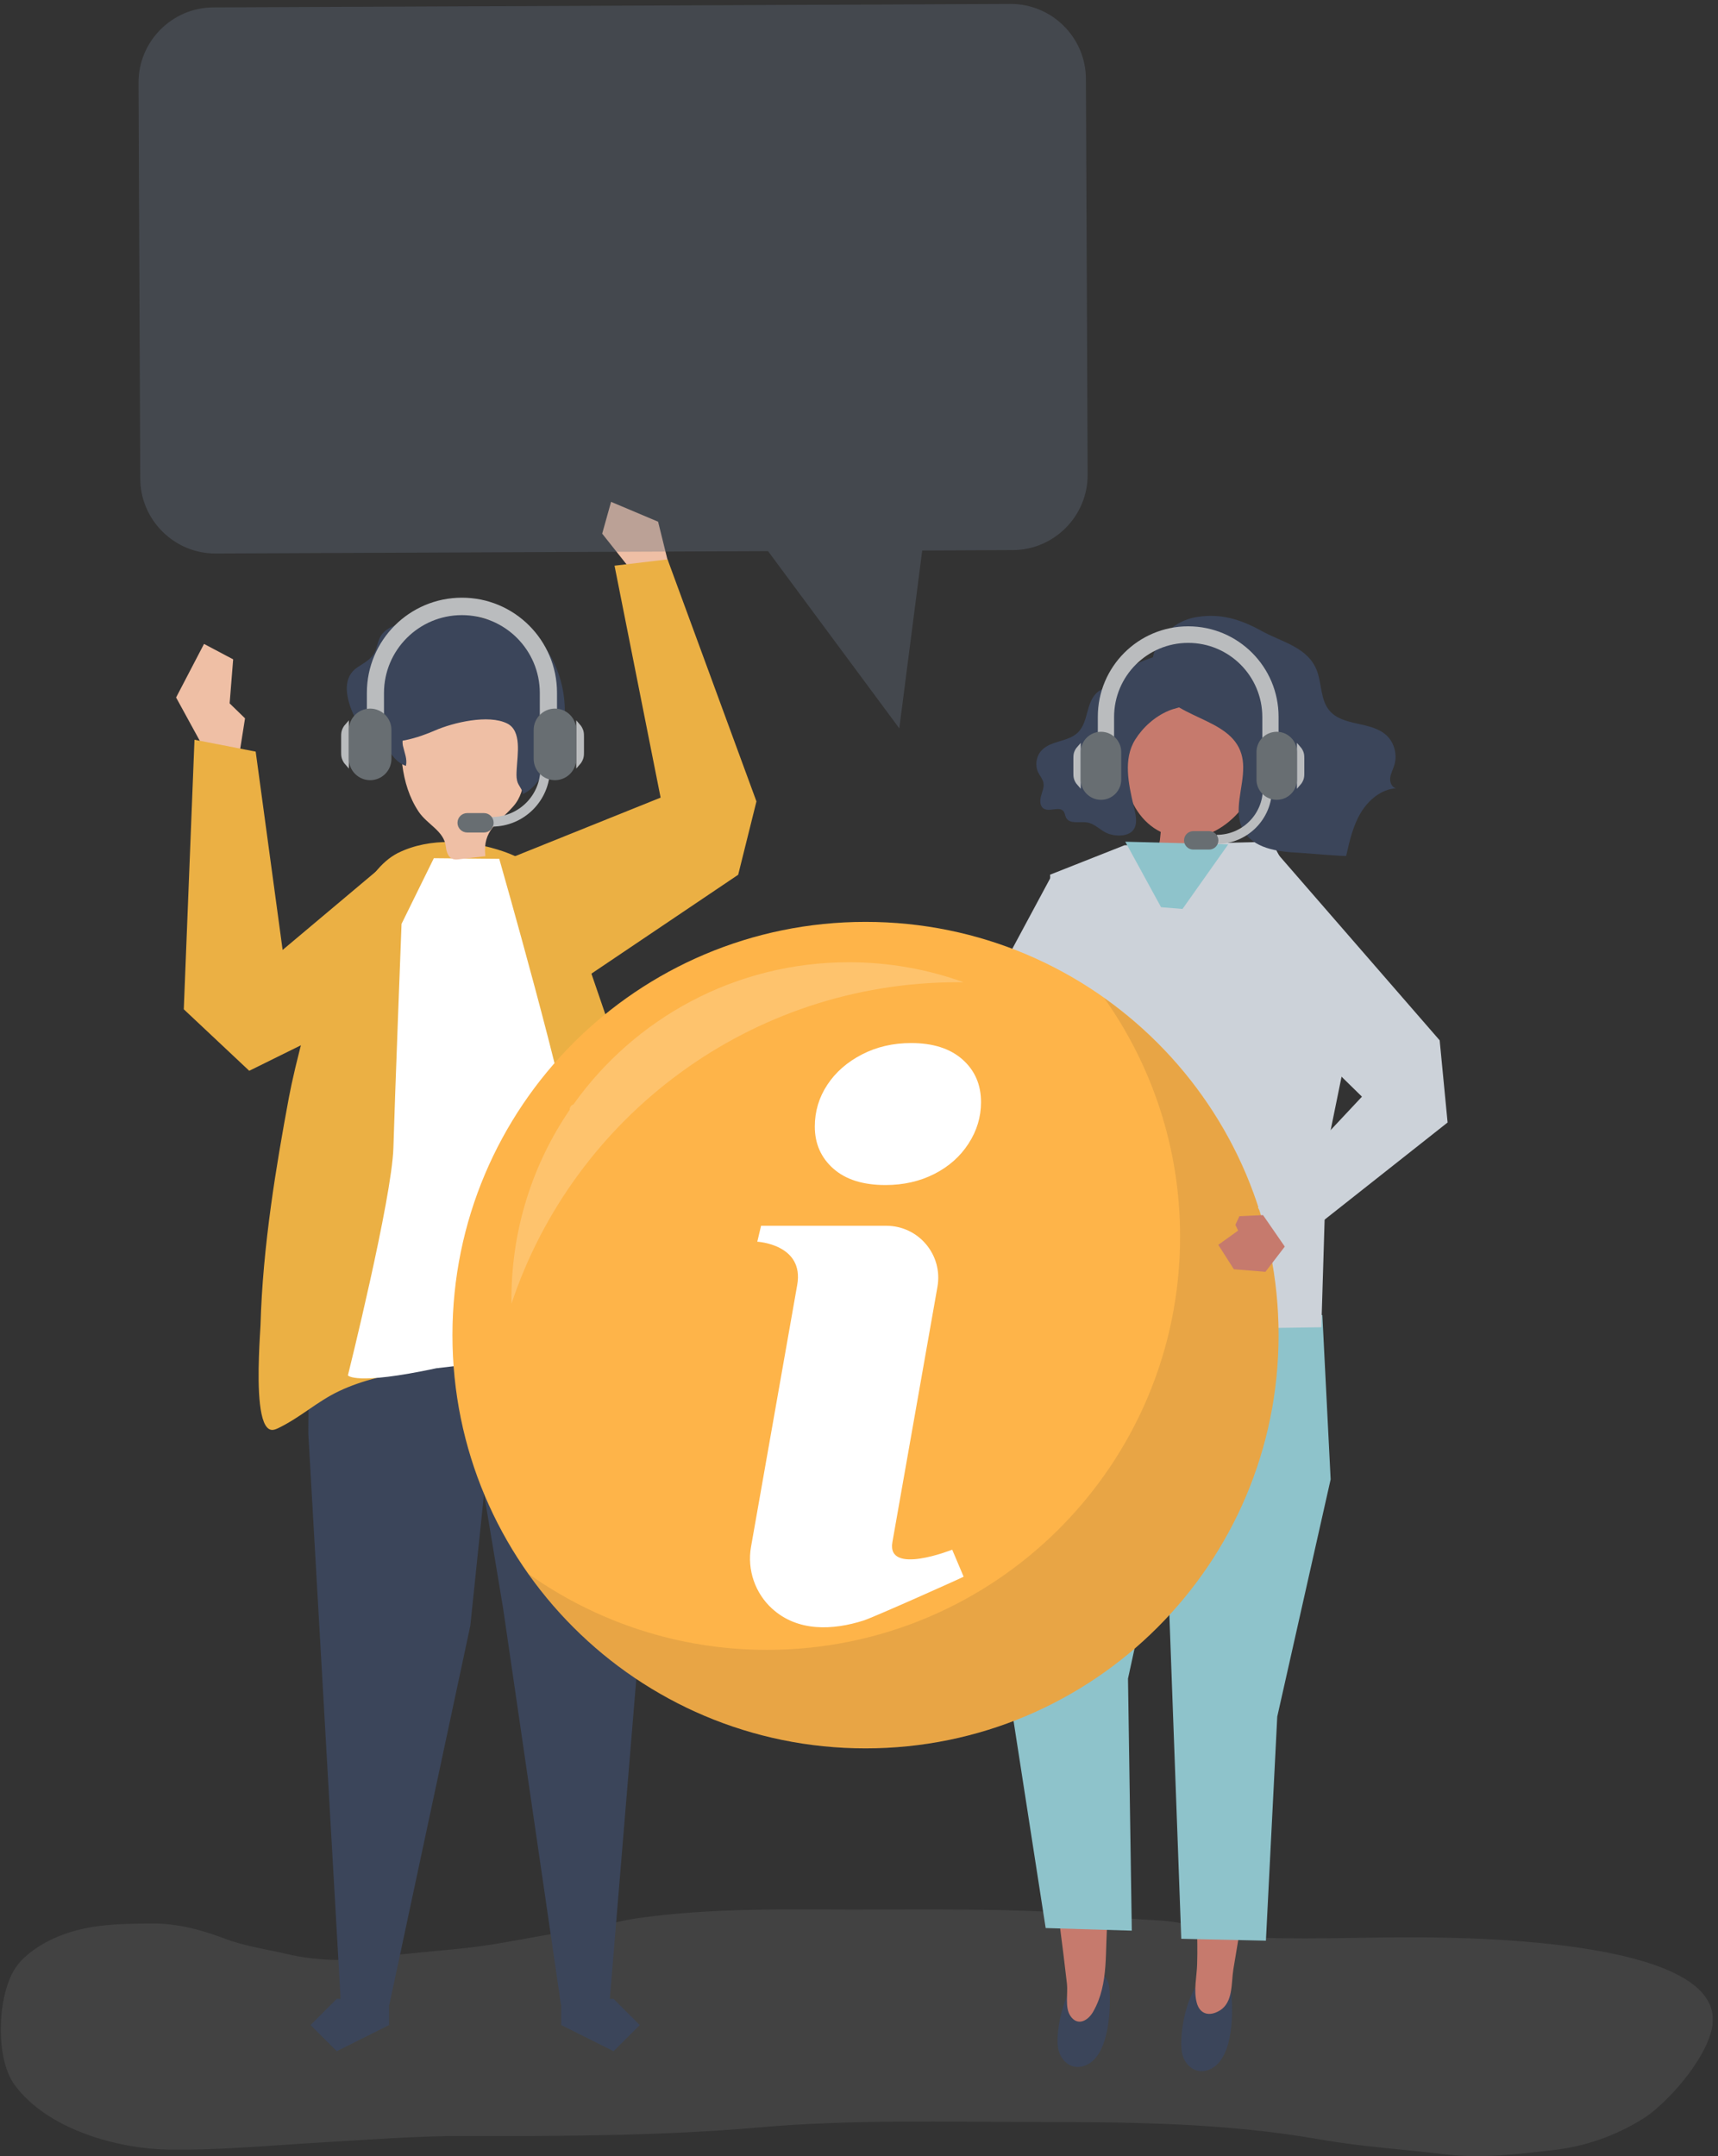 <svg width="330" height="414" viewBox="0 0 330 414" fill="none" xmlns="http://www.w3.org/2000/svg">
<rect x="0" y="0" width="330" height="414" fill="#333333" stroke="none"/>
<g clip-path="url(#clip0_9_250)">
<g opacity="0.28">
<path opacity="0.28" d="M151.022 366.606C141.391 366.645 131.76 366.945 122.144 368.346C118.518 368.877 114.969 370.04 111.335 370.509C104.075 371.449 96.954 373.196 89.671 373.997C83.804 374.644 77.915 375.028 72.071 375.852C66.59 376.622 60.523 376.445 55.08 375.167C51.054 374.22 47.004 373.689 43.047 372.172C38.62 370.478 33.808 369.262 29.189 369.308C22.607 369.37 16.201 369.378 9.904 372.372C7.694 373.427 4.984 375.152 3.306 377.361C-0.536 382.412 -1.059 395.03 2.782 400.265C9.249 409.088 23.038 412.552 32.099 412.714C42.031 412.891 51.67 411.929 61.617 411.359C70.855 410.828 80.07 410.081 89.324 410.104C108.225 410.158 127.125 410.104 145.995 408.449C163.718 406.894 181.487 407.425 199.255 407.425C217.471 407.425 235.563 407.61 253.647 410.789C261.531 412.175 269.553 412.66 277.475 413.623C284.566 414.492 291.387 413.607 298.446 412.806C304.375 412.137 310.272 410.135 315.661 406.755C319.926 404.084 327.533 395.777 328.841 389.394C332.506 371.502 277.159 371.934 268.66 371.972C259.152 372.018 249.567 372.426 240.067 371.949C236.071 371.749 232.137 370.725 228.234 369.601C224.346 368.485 220.435 368.769 216.493 368.3C200.064 366.344 183.604 366.629 167.121 366.629C161.755 366.652 156.388 366.591 151.022 366.606Z" fill="#F1F2F2"/>
</g>
<path d="M157.043 200.689L148.266 197.248L146.665 198.965V201.813H142.2L142.6 206.949L146.665 208.504L155.234 207.341L157.043 200.689Z" fill="#E1CFB5"/>
<path d="M230.505 380.387C231.382 379.425 232.399 378.901 233.553 379.078C234.662 379.255 235.655 380.002 236.109 381.003C236.417 381.688 236.487 382.45 236.548 383.197C236.864 387.062 236.841 396.231 231.69 397.555C229.527 398.109 227.741 396.57 227.163 394.63C226.293 391.704 227.587 383.605 230.505 380.387Z" fill="#3B455A"/>
<path d="M228.672 322.107L228.942 345.673C228.626 356.136 230.266 366.66 229.95 377.13C229.881 379.54 229.25 382.073 229.858 384.459C230.451 386.792 232.345 387.208 234.293 386.022C236.902 384.436 236.479 380.741 236.918 378.046C238.111 370.632 239.512 363.257 240.759 355.858C241.368 352.232 240.113 347.143 240.382 343.471L244.185 323.724L228.672 322.107Z" fill="#C67A6D"/>
<path d="M255.595 284.037L245.34 329.59L243.161 372.611L226.902 372.249L222.483 251.91L254.001 252.487L255.595 284.037Z" fill="#8EC3CB"/>
<path d="M207.247 379.532C208.155 378.624 209.194 378.154 210.342 378.408C211.435 378.647 212.397 379.455 212.813 380.487C213.09 381.188 213.129 381.958 213.159 382.712C213.313 386.6 212.89 395.777 207.709 396.793C205.53 397.224 203.813 395.577 203.32 393.598C202.566 390.611 204.198 382.581 207.247 379.532Z" fill="#3B455A"/>
<path d="M215.815 325.417L214.437 348.945C214.322 355.481 213.452 361.971 212.774 368.461C212.143 374.489 213.121 380.772 209.972 386.261C208.987 387.978 206.985 389.125 205.591 387.038C204.514 385.429 205.153 382.743 204.945 380.91C204.106 373.45 203.051 366.021 202.158 358.568C201.719 354.912 203.213 349.892 203.112 346.212L200.241 326.311L215.815 325.417Z" fill="#C67A6D"/>
<path d="M195.237 281.25L193.92 325.471L200.857 370.186L217.401 370.686L216.67 322.292L225.423 282.15L228.357 255.882L202.112 252.787L195.237 281.25Z" fill="#8EC3CB"/>
<path d="M216 162.288L244.278 161.61L260.676 192.105L254.848 220.66L253.809 254.835L213.475 255.389L200.202 253.234L203.728 216.718L201.704 167.939L216 162.288Z" fill="#CCD2D9"/>
<path d="M214.984 180.765L200.256 210.205L184.374 213.362L152.578 208.504L156.481 198.557H185.636L202.096 167.939L214.984 180.765Z" fill="#CCD2D9"/>
<path d="M217.771 138.599C222.036 126.204 238.396 130.854 241.768 141.886C243.97 149.085 238.411 158.423 230.951 160.494C230.92 160.779 230.897 161.041 230.89 161.264C230.882 162.419 230.743 163.558 230.574 164.713C230.512 165.144 223.984 163.89 223.252 163.743C222.998 163.689 222.714 163.62 222.575 163.412C222.313 163.004 222.737 161.795 222.791 161.341C222.844 160.802 222.906 160.263 222.96 159.732C219.28 157.938 216.963 154.112 216.308 150.216C215.661 146.298 216.493 142.318 217.771 138.599Z" fill="#C67A6D"/>
<path d="M228.449 127.397C229.327 128.29 229.673 129.53 229.927 130.723C230.081 131.439 230.212 132.17 230.058 132.879C229.45 135.689 226.663 135.543 224.5 136.451C221.836 137.567 219.542 139.631 218.056 142.002C215.723 145.713 216.77 150.494 217.717 154.589C218.048 156.029 218.718 158.177 217.602 159.463C216.462 160.771 213.837 160.571 212.474 159.894C211.227 159.278 210.211 158.139 208.84 157.915C207.393 157.677 205.437 158.308 204.768 156.984C204.583 156.614 204.56 156.16 204.329 155.821C203.528 154.682 201.542 156.014 200.418 155.213C199.725 154.72 199.733 153.658 199.964 152.826C200.195 151.987 200.595 151.14 200.426 150.293C200.287 149.562 199.756 148.985 199.432 148.323C198.786 147.006 199.009 145.297 199.971 144.188C201.75 142.125 205.199 142.518 207.108 140.578C208.101 139.569 208.486 138.114 208.856 136.728C209.225 135.35 209.672 133.895 210.734 132.963C212.051 131.809 213.945 132.009 215.238 130.638C216 129.838 216.508 128.791 217.363 128.09C218.487 127.166 220.689 126.458 222.09 125.988C224.299 125.234 226.786 125.711 228.449 127.397Z" fill="#3B455A"/>
<path d="M238.796 147.175C238.873 151.256 236.849 155.667 238.727 159.255C240.621 162.881 245.348 163.535 249.382 163.72C250.044 163.751 258.551 164.482 258.582 164.32C259.221 161.48 259.876 158.585 261.361 156.09C262.847 153.596 265.326 151.525 268.175 151.348C267.351 151.209 266.943 150.201 267.035 149.354C267.128 148.507 267.567 147.745 267.821 146.929C268.444 144.927 267.836 142.594 266.327 141.193C263.317 138.391 257.866 139.553 255.287 136.335C253.686 134.341 253.878 131.447 253.039 129.006C251.422 124.294 246.256 123.309 242.399 121.176C238.327 118.928 234.493 117.697 229.796 118.482C223.968 119.452 219.642 125.38 221.89 130.962C224.769 138.121 236.294 137.506 238.45 144.773C238.681 145.559 238.781 146.359 238.796 147.175Z" fill="#3B455A"/>
<path d="M235.917 162.126L227.14 174.521L223.021 174.182L216.146 161.61L235.917 162.126Z" fill="#8EC3CB"/>
<path d="M39.282 143.888L33.824 133.918L39.19 123.632L44.787 126.596L44.109 135.05L47.066 137.921L45.919 145.174L39.282 143.888Z" fill="#EFBFA5"/>
<path d="M123.145 238.129L123.884 302.29L117.048 384.891H107.748L96.623 308.688L83.904 232.354L123.145 238.129Z" fill="#3B455A"/>
<path d="M107.801 388.809L117.856 393.836L122.883 388.809L117.856 383.782H107.801V388.809Z" fill="#3B455A"/>
<path d="M59.399 238.129L59.222 275.252L65.489 384.891H74.789L90.341 312.129L98.64 232.354L59.399 238.129Z" fill="#3B455A"/>
<path d="M74.735 388.809L64.681 393.836L59.653 388.809L64.681 383.782H74.735V388.809Z" fill="#3B455A"/>
<path d="M49.737 260.478C49.537 266.368 49.668 274.244 52.147 274.536C52.609 274.59 53.055 274.382 53.471 274.19C57.782 272.096 60.854 269.132 65.104 267.107C69.562 264.99 74.62 263.873 79.57 263.111C86.953 261.933 94.452 261.225 101.881 261.156C108.263 261.102 114.9 264.012 120.936 265.613C123.261 266.229 125.147 267.923 127.079 269.247C129.928 271.21 131.183 271.988 130.79 267.977C130.159 261.441 129.497 254.904 128.696 248.384C127.095 235.38 124.908 222.408 121.213 209.82C119.804 205.009 118.172 200.266 116.547 195.531C114.569 189.757 112.582 183.983 110.604 178.217C108.14 171.042 103.983 165.991 96.7 163.481C90.41 161.31 82.596 160.717 76.475 163.758C69.669 167.131 66.436 178.633 63.133 184.776C60.238 190.158 56.589 204.847 55.504 210.652C54.203 217.635 52.994 224.594 52.047 231.523C50.992 239.207 50.253 246.859 50.038 254.473C49.999 255.312 49.83 257.668 49.737 260.478Z" fill="#EBB044"/>
<path d="M83.335 164.774L95.899 164.898C95.899 164.898 109.38 212.014 109.872 220.129C110.357 228.097 113.768 260.424 113.768 260.424C113.768 260.424 99.856 260.755 83.82 262.703C68.145 266.06 66.829 264.073 66.829 264.073C66.829 264.073 75.29 230.099 75.567 220.344C75.852 210.359 77.129 177.385 77.129 177.385L83.335 164.774Z" fill="white"/>
<path d="M86.499 164.652C86.645 164.782 86.815 164.882 87.015 164.944C87.407 165.075 87.831 165.029 88.239 164.975C89.902 164.775 91.565 164.582 93.228 164.382C92.681 159.293 95.653 158.138 98.555 154.866C101.496 151.548 100.588 147.075 100.426 143.01C100.38 141.879 100.326 140.716 99.849 139.684C99.01 137.883 97.054 136.89 95.16 136.297C90.317 134.796 84.782 135.165 80.525 137.906C79.393 138.637 78.331 139.553 77.715 140.755C76.768 142.61 77.006 144.819 77.276 146.883C77.684 150.055 78.623 153.165 80.417 155.844C82.088 158.331 85.275 159.524 85.637 162.519C85.714 163.304 85.945 164.167 86.499 164.652Z" fill="#EFBFA5"/>
<path d="M77.399 143.21C77.684 144.488 78.277 145.782 77.969 147.052C75.936 146.359 74.612 144.288 73.888 142.171C73.565 141.217 73.326 140.2 73.411 139.184C73.496 138.168 73.934 137.152 74.735 136.582C75.852 135.781 77.853 136.097 78.169 137.544C78.484 139.015 76.975 141.286 77.399 143.21Z" fill="#3B455A"/>
<path d="M66.613 131.978C66.659 130.446 67.244 129.075 68.615 128.152C69.793 127.351 71.155 126.696 71.871 125.426C72.426 124.441 72.51 123.224 73.065 122.239C74.065 120.453 76.229 119.929 78.115 119.321C82.834 117.804 85.375 116.057 90.371 117.997C93.921 119.375 98.517 119.56 101.812 121.569C103.19 122.408 104.36 123.756 105.322 125.264C108.656 130.469 109.457 137.798 107.286 143.226C106.801 144.442 106.185 145.558 105.523 146.629C104.206 148.769 102.79 151.402 100.457 152.449C100.311 151.44 99.556 150.886 99.325 149.893C99.156 149.177 99.21 148.43 99.248 147.699C99.394 144.842 100.264 140.323 97.416 138.907C93.813 137.113 87.046 138.73 83.566 140.246C80.494 141.586 75.305 143.334 72.025 141.894C68.984 140.57 66.513 135.25 66.613 131.978Z" fill="#3B455A"/>
<path d="M76.46 163.758L54.287 182.389L49.114 144.311L37.358 142.032L35.302 193.783L47.874 205.593L70.755 194.299L76.46 163.758Z" fill="#EBB044"/>
<path d="M166.251 335.688C210.071 335.688 245.594 300.164 245.594 256.344C245.594 212.524 210.071 177 166.251 177C122.43 177 86.907 212.524 86.907 256.344C86.907 300.164 122.43 335.688 166.251 335.688Z" fill="#FEB449"/>
<path d="M184.874 203.415C182.495 201.313 179.208 200.266 175.012 200.266C171.54 200.266 168.383 200.997 165.558 202.46C162.725 203.923 160.507 205.863 158.914 208.281C157.312 210.706 156.512 213.377 156.512 216.295C156.512 219.582 157.697 222.277 160.076 224.379C162.447 226.48 165.781 227.527 170.077 227.527C173.549 227.527 176.675 226.819 179.462 225.403C182.249 223.986 184.443 222.046 186.037 219.575C187.638 217.111 188.439 214.455 188.439 211.63C188.439 208.257 187.253 205.517 184.874 203.415Z" fill="white"/>
<path d="M182.903 297.54C182.903 297.54 170.269 302.575 171.417 296.085L180.07 247.059C181.148 240.947 176.452 235.35 170.246 235.35H156.512H155.141H146.188L145.464 238.406C145.464 238.406 154.518 238.891 153.132 246.713C149.991 264.513 144.263 296.986 144.255 297.017C143.485 301.374 145.04 305.901 148.32 308.873C153.224 313.323 159.953 313.03 165.889 311.136C167.867 310.505 185.12 302.783 185.097 302.722L182.903 297.54Z" fill="white"/>
<path opacity="0.1" d="M212.082 191.598C221.258 204.547 226.678 220.353 226.678 237.429C226.678 281.25 191.156 316.772 147.335 316.772C130.259 316.772 114.453 311.36 101.504 302.175C115.877 322.446 139.513 335.688 166.251 335.688C210.072 335.688 245.594 300.166 245.594 256.344C245.594 229.607 232.352 205.971 212.082 191.598Z" fill="#272525"/>
<path opacity="0.2" d="M184.027 188.587C184.381 188.587 184.743 188.587 185.097 188.595C178.215 186.108 170.785 184.753 163.04 184.753C141.206 184.753 121.89 195.532 110.15 212.046C109.734 212.176 109.426 212.585 109.426 213.07V213.085C102.366 223.44 98.24 235.943 98.24 249.416C98.24 249.716 98.247 250.016 98.247 250.316C110.18 214.448 144.078 188.587 184.027 188.587Z" fill="white"/>
<path d="M94.498 156.861C99.633 156.861 103.798 152.696 103.798 147.561H105.646C105.646 153.72 100.657 158.708 94.498 158.708V156.861Z" fill="#BABCBE"/>
<path d="M89.74 156.114H92.958C93.99 156.114 94.821 156.945 94.821 157.977C94.821 159.009 93.99 159.84 92.958 159.84H89.74C88.709 159.84 87.877 159.009 87.877 157.977C87.877 156.945 88.709 156.114 89.74 156.114Z" fill="#686E72"/>
<path d="M103.69 140.724V133.071C103.69 124.803 96.985 118.105 88.724 118.105C80.463 118.105 73.757 124.81 73.757 133.071V140.724H70.47V133.017C70.47 122.932 78.646 114.756 88.732 114.756C98.817 114.756 106.993 122.932 106.993 133.017V140.724H103.69Z" fill="#BABCBE"/>
<path d="M66.089 139.377C65.527 140.231 65.527 140.809 65.527 141.532V142.933C65.527 142.933 65.527 144.327 65.527 144.335C65.527 145.058 65.527 145.636 66.089 146.49L67.013 147.568V142.933V138.299L66.089 139.377Z" fill="#BABCBE"/>
<path d="M71.101 149.793C68.846 149.793 67.013 147.961 67.013 145.705V140.139C67.013 137.883 68.846 136.051 71.101 136.051C73.357 136.051 75.189 137.883 75.189 140.139V145.705C75.189 147.961 73.357 149.793 71.101 149.793Z" fill="#686E72"/>
<path d="M111.612 139.377C112.174 140.231 112.174 140.809 112.174 141.532V142.933C112.174 142.933 112.174 144.327 112.174 144.335C112.174 145.058 112.174 145.636 111.612 146.49L110.689 147.568V142.933V138.299L111.612 139.377Z" fill="#BABCBE"/>
<path d="M106.6 149.793C108.856 149.793 110.689 147.961 110.689 145.705V140.139C110.689 137.883 108.856 136.051 106.6 136.051C104.345 136.051 102.512 137.883 102.512 140.139V145.705C102.512 147.961 104.345 149.793 106.6 149.793Z" fill="#686E72"/>
<path d="M233.73 160.287C238.619 160.287 242.576 156.33 242.576 151.441H244.332C244.332 157.3 239.582 162.042 233.73 162.042V160.287Z" fill="#BABCBE"/>
<path d="M229.204 159.578H232.26C233.238 159.578 234.031 160.371 234.031 161.349C234.031 162.327 233.238 163.12 232.26 163.12H229.204C228.226 163.12 227.433 162.327 227.433 161.349C227.433 160.371 228.226 159.578 229.204 159.578Z" fill="#686E72"/>
<path d="M242.469 144.943V137.668C242.469 129.807 236.094 123.433 228.234 123.433C220.373 123.433 213.998 129.807 213.998 137.668V144.943H210.873V137.614C210.873 128.029 218.649 120.253 228.234 120.253C237.819 120.253 245.594 128.029 245.594 137.614V144.943H242.469Z" fill="#BABCBE"/>
<path d="M206.715 143.657C206.177 144.466 206.177 145.02 206.177 145.705V147.037V148.369C206.177 149.054 206.177 149.608 206.715 150.417L207.593 151.448V147.037V142.633L206.715 143.657Z" fill="#BABCBE"/>
<path d="M211.481 153.566C209.333 153.566 207.593 151.826 207.593 149.678V144.389C207.593 142.241 209.333 140.501 211.481 140.501C213.629 140.501 215.369 142.241 215.369 144.389V149.678C215.369 151.826 213.629 153.566 211.481 153.566Z" fill="#686E72"/>
<path d="M249.998 143.657C250.537 144.466 250.537 145.02 250.537 145.705V147.037V148.369C250.537 149.054 250.537 149.608 249.998 150.417L249.12 151.448V147.037V142.633L249.998 143.657Z" fill="#BABCBE"/>
<path d="M245.24 153.566C247.388 153.566 249.128 151.826 249.128 149.678V144.389C249.128 142.241 247.388 140.501 245.24 140.501C243.092 140.501 241.352 142.241 241.352 144.389V149.678C241.352 151.826 243.092 153.566 245.24 153.566Z" fill="#686E72"/>
<path d="M129.035 110.783L126.409 100.167L117.379 96.356L115.67 102.461L120.512 108.566L121.19 113.971L129.035 110.783Z" fill="#EFBFA5"/>
<path d="M98.64 164.505L126.894 153.142L118.041 108.612L128.226 107.403L145.302 153.873L141.792 167.954L109.819 189.488L98.64 164.505Z" fill="#EBB044"/>
<path opacity="0.37" d="M194.113 0.76L40.968 1.422C33.039 1.453 26.572 7.974 26.61 15.903L26.941 91.913C26.972 99.843 33.493 106.31 41.422 106.272L147.527 105.817L172.741 139.846L177.144 105.694L194.559 105.617C202.489 105.587 208.956 99.066 208.917 91.136L208.586 15.126C208.555 7.188 202.042 0.729 194.113 0.76Z" fill="#616E7D"/>
<path d="M245.833 233.14L248.528 237.082L243.069 244.188L237.002 243.695L234.015 239.007L237.826 236.274L237.295 235.165L238.065 233.51L245.833 233.14Z" fill="#C67A6D"/>
<path d="M245.217 163.712L276.536 199.743L278.06 215.518L247.173 239.907L241.629 231.885L261.608 210.56L242.253 191.613L245.217 163.712Z" fill="#CCD2D9"/>
</g>
<defs>
<clipPath id="clip0_9_250">
<rect width="328.861" height="413.24" fill="white" transform="translate(0.149 0.76)"/>
</clipPath>
</defs>
</svg>

